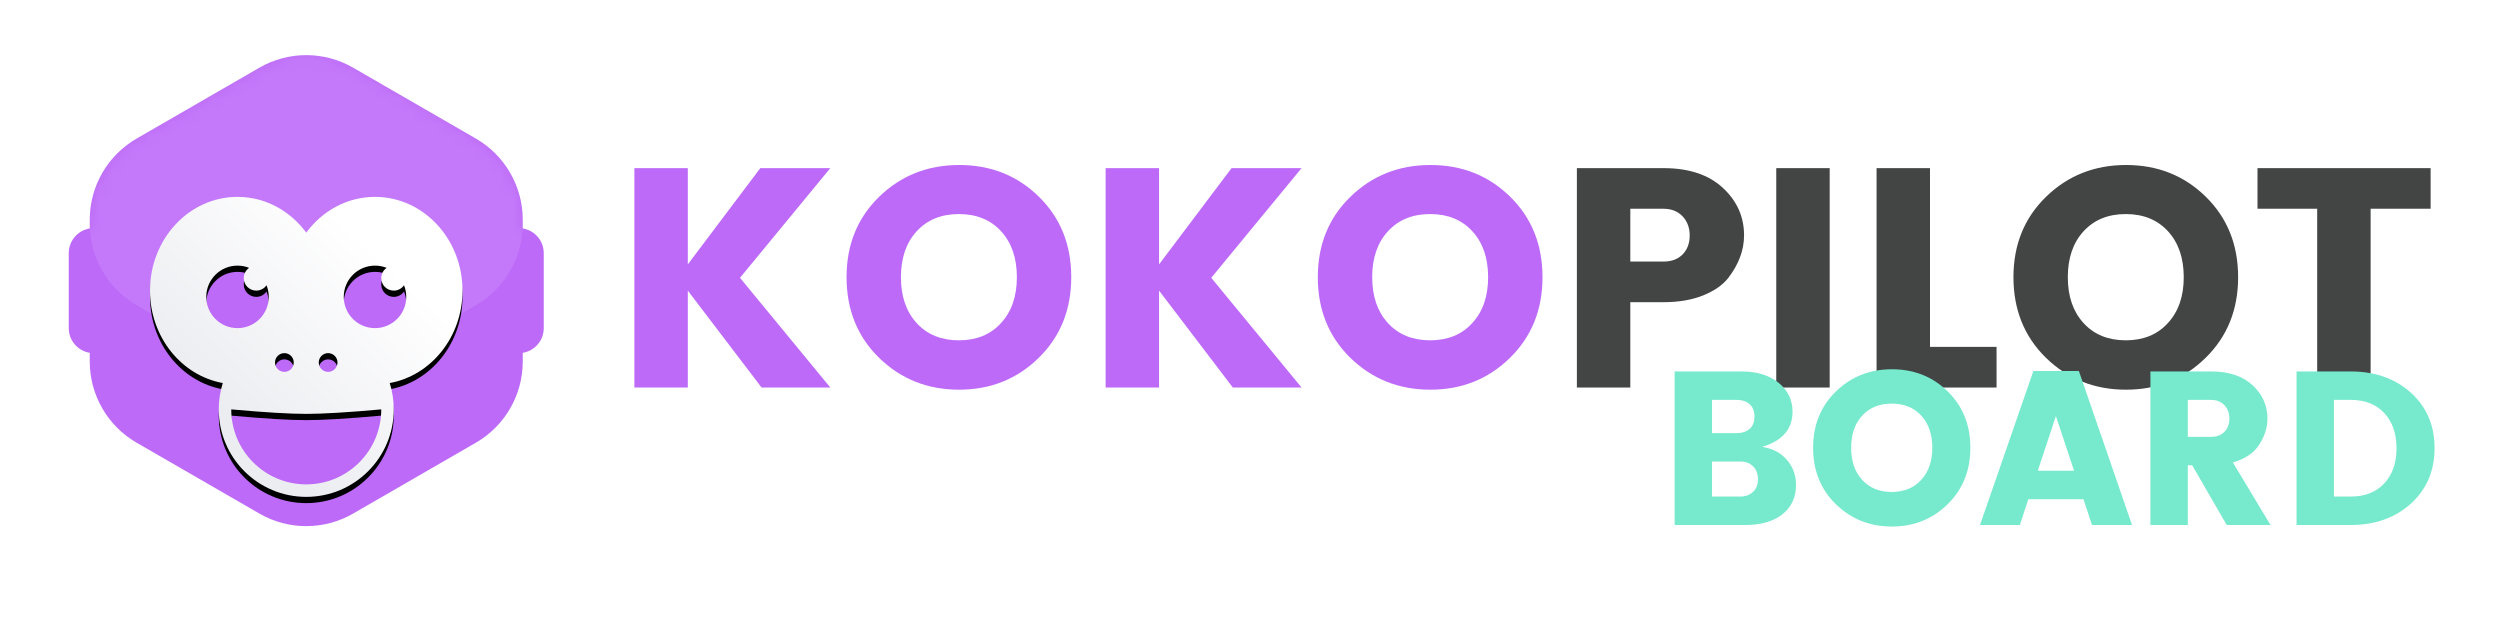 <svg xmlns="http://www.w3.org/2000/svg" xmlns:xlink="http://www.w3.org/1999/xlink" width="200" height="50" viewBox="0 0 200 50">
    <defs>
        <filter id="pvi56g9nqa" width="141.4%" height="150.2%" x="-20.7%" y="-20.9%" filterUnits="objectBoundingBox">
            <feOffset dy="1.25" in="SourceAlpha" result="shadowOffsetOuter1"/>
            <feGaussianBlur in="shadowOffsetOuter1" result="shadowBlurOuter1" stdDeviation="1.25"/>
            <feColorMatrix in="shadowBlurOuter1" result="shadowMatrixOuter1" values="0 0 0 0 0 0 0 0 0 0 0 0 0 0 0 0 0 0 0.2 0"/>
            <feMerge>
                <feMergeNode in="shadowMatrixOuter1"/>
                <feMergeNode in="SourceGraphic"/>
            </feMerge>
        </filter>
        <filter id="cx2h82keud" width="162%" height="164.6%" x="-31%" y="-30.2%" filterUnits="objectBoundingBox">
            <feOffset dy=".5" in="SourceAlpha" result="shadowOffsetOuter1"/>
            <feGaussianBlur in="shadowOffsetOuter1" result="shadowBlurOuter1" stdDeviation="2.5"/>
            <feColorMatrix in="shadowBlurOuter1" values="0 0 0 0 0 0 0 0 0 0 0 0 0 0 0 0 0 0 0.2 0"/>
        </filter>
        <path id="jsio4t2tsb" d="M22.75 1.005l9.82 5.67c2.321 1.34 3.75 3.815 3.75 6.495v.695c.953.154 1.68.98 1.68 1.975v6c0 .995-.727 1.82-1.68 1.974v.696c0 2.68-1.429 5.155-3.75 6.495l-9.82 5.67c-2.32 1.34-5.18 1.34-7.5 0l-9.82-5.67c-2.321-1.34-3.75-3.816-3.75-6.495v-.696C.726 23.661 0 22.835 0 21.84v-6c0-.996.727-1.821 1.68-1.975v-.695c0-2.68 1.429-5.156 3.75-6.495l9.82-5.67c2.32-1.34 5.18-1.34 7.5 0z"/>
        <path id="pd73o7u99e" d="M24.5 11.34c3.866 0 7 3.358 7 7.5 0 3.712-2.517 6.794-5.822 7.394.209.664.322 1.372.322 2.106 0 3.866-3.134 7-7 7s-7-3.134-7-7c0-.734.113-1.442.323-2.107C9.017 25.634 6.5 22.552 6.5 18.84c0-4.142 3.134-7.5 7-7.5 2.231 0 4.218 1.118 5.5 2.86 1.282-1.742 3.269-2.86 5.5-2.86zm.5 17c-2.667.24-4.667.361-6 .361-1.333 0-3.333-.12-6-.361 0 3.313 2.686 6 6 6s6-2.687 6-6zm-4.25-4.5c-.414 0-.75.336-.75.75s.336.75.75.75.75-.336.75-.75-.336-.75-.75-.75zm-3.5 0c-.414 0-.75.336-.75.75s.336.75.75.75.75-.336.75-.75-.336-.75-.75-.75zm7.25-7c-1.38 0-2.5 1.119-2.5 2.5 0 1.38 1.12 2.5 2.5 2.5s2.5-1.12 2.5-2.5c0-.329-.063-.643-.179-.93-.18.26-.48.43-.821.43-.552 0-1-.448-1-1 0-.34.17-.641.43-.822-.287-.115-.601-.178-.93-.178zm-11 0c-1.38 0-2.5 1.119-2.5 2.5 0 1.38 1.12 2.5 2.5 2.5s2.5-1.12 2.5-2.5c0-.329-.063-.643-.179-.93-.18.26-.48.43-.821.43-.552 0-1-.448-1-1 0-.34.17-.641.43-.822-.287-.115-.601-.178-.93-.178z"/>
        <linearGradient id="71b1fsmrrf" x1="71.399%" x2="20.894%" y1="17.244%" y2="69.093%">
            <stop offset="0%" stop-color="#FFF"/>
            <stop offset="100%" stop-color="#ECEDF1"/>
        </linearGradient>
    </defs>
    <g fill="none" fill-rule="evenodd">
        <g>
            <g>
                <g fill-rule="nonzero">
                    <g>
                        <path fill="#BD6AF8" d="M4.275 17.8v-7.75l5.9 7.75h5.5L8.45 9.025 15.675.25h-5.6l-5.8 7.7V.25H0V17.8h4.275zm21.7.175c2.517 0 4.642-.85 6.375-2.55 1.733-1.7 2.6-3.85 2.6-6.45s-.863-4.746-2.588-6.438C30.637.846 28.512 0 25.987 0c-2.524 0-4.658.846-6.4 2.538-1.741 1.691-2.612 3.837-2.612 6.437s.867 4.75 2.6 6.45c1.75 1.7 3.883 2.55 6.4 2.55zm-.013-3.95c-1.408 0-2.533-.458-3.375-1.375-.841-.917-1.262-2.142-1.262-3.675s.42-2.758 1.262-3.675c.842-.917 1.967-1.375 3.375-1.375 1.409 0 2.534.458 3.375 1.375.842.917 1.263 2.142 1.263 3.675s-.425 2.758-1.275 3.675c-.833.917-1.954 1.375-3.363 1.375zM41.975 17.8v-7.75l5.9 7.75h5.5L46.15 9.025 53.375.25h-5.6l-5.8 7.7V.25H37.7V17.8h4.275zm21.7.175c2.517 0 4.642-.85 6.375-2.55 1.733-1.7 2.6-3.85 2.6-6.45s-.863-4.746-2.588-6.438C68.338.846 66.213 0 63.688 0c-2.526 0-4.659.846-6.4 2.538-1.742 1.691-2.613 3.837-2.613 6.437s.867 4.75 2.6 6.45c1.75 1.7 3.883 2.55 6.4 2.55zm-.012-3.95c-1.409 0-2.534-.458-3.375-1.375-.842-.917-1.263-2.142-1.263-3.675s.42-2.758 1.263-3.675c.841-.917 1.966-1.375 3.375-1.375 1.408 0 2.533.458 3.374 1.375.842.917 1.263 2.142 1.263 3.675s-.425 2.758-1.275 3.675c-.833.917-1.954 1.375-3.363 1.375z" transform="translate(-17 -10) translate(17 10) translate(50.75 13.2)"/>
                        <path fill="#434444" d="M79.675 17.8v-6.825h2.65c1.217 0 2.27-.18 3.162-.537.892-.359 1.563-.821 2.013-1.388.85-1.1 1.275-2.242 1.275-3.425 0-1.483-.567-2.75-1.7-3.8C85.942.775 84.358.25 82.325.25H75.4V17.8h4.275zm2.65-10.075h-2.65V3.5h2.65c.633 0 1.142.2 1.525.6.383.4.575.913.575 1.538s-.188 1.129-.563 1.512c-.374.383-.887.575-1.537.575zm13.3 10.075V.25H91.35V17.8h4.275zm13.35 0v-3.25h-5.325V.25h-4.275V17.8h9.6zm10.35.175c2.517 0 4.642-.85 6.375-2.55 1.733-1.7 2.6-3.85 2.6-6.45s-.863-4.746-2.588-6.438C123.988.846 121.863 0 119.339 0c-2.525 0-4.659.846-6.4 2.538-1.742 1.691-2.613 3.837-2.613 6.437s.867 4.75 2.6 6.45c1.75 1.7 3.883 2.55 6.4 2.55zm-.013-3.95c-1.408 0-2.533-.458-3.374-1.375-.842-.917-1.263-2.142-1.263-3.675s.42-2.758 1.263-3.675c.841-.917 1.966-1.375 3.374-1.375 1.409 0 2.534.458 3.376 1.375.841.917 1.262 2.142 1.262 3.675s-.425 2.758-1.275 3.675c-.833.917-1.954 1.375-3.362 1.375zM138.9 17.8V3.5h4.8V.25h-13.85V3.5h4.775v14.3h4.275z" transform="translate(-17 -10) translate(17 10) translate(50.75 13.2)"/>
                    </g>
                </g>
                <path fill="#77E9CD" fill-rule="nonzero" d="M139.605 42c1.283 0 2.284-.289 3.001-.866.718-.578 1.077-1.356 1.077-2.337 0-.77-.245-1.44-.736-2.012-.49-.572-1.149-.916-1.977-1.032 1.622-.49 2.433-1.43 2.433-2.818 0-.933-.37-1.703-1.112-2.31-.74-.607-1.735-.91-2.983-.91h-5.338V42h5.635zm-.682-7.35h-1.96v-2.66h1.96c.431 0 .778.114 1.04.341.263.228.394.56.394.998 0 .437-.13.767-.393.989-.263.221-.61.332-1.041.332zm.297 5.075h-2.257v-2.8h2.292c.408 0 .74.128.998.385.256.257.385.6.385 1.032 0 .432-.135.77-.403 1.016-.268.245-.607.367-1.015.367zm12.127 2.398c1.762 0 3.25-.595 4.463-1.785s1.82-2.696 1.82-4.516c0-1.82-.604-3.322-1.811-4.506-1.208-1.184-2.695-1.776-4.463-1.776-1.767 0-3.26.592-4.48 1.776-1.219 1.184-1.828 2.686-1.828 4.506 0 1.82.606 3.325 1.82 4.515 1.225 1.19 2.718 1.785 4.48 1.785zm-.008-2.765c-.986 0-1.774-.321-2.363-.963-.589-.642-.883-1.5-.883-2.573s.294-1.93.883-2.572c.59-.642 1.377-.962 2.363-.962s1.773.32 2.362.962c.59.642.884 1.5.884 2.572 0 1.074-.298 1.931-.893 2.573-.583.642-1.367.962-2.353.962zM161.585 42l.683-2.065h4.41L167.36 42h3.202l-4.252-12.32h-3.64L158.4 42h3.185zm4.34-4.34h-2.905l1.452-4.375 1.453 4.375zm9.1 4.34v-4.778h.35L178.14 42h3.5l-3.01-5.005c.98-.28 1.686-.758 2.118-1.435.431-.677.647-1.37.647-2.083 0-1.038-.397-1.924-1.19-2.66-.793-.735-1.902-1.102-3.325-1.102h-4.847V42h2.992zm1.855-7.053h-1.855V31.99h1.855c.443 0 .8.14 1.067.42.269.28.403.639.403 1.076 0 .438-.131.79-.394 1.059-.262.268-.621.402-1.076.402zM188.045 42c1.96 0 3.57-.572 4.83-1.715 1.26-1.143 1.89-2.622 1.89-4.436s-.63-3.29-1.89-4.428c-1.26-1.137-2.87-1.706-4.83-1.706h-4.322V42h4.322zm0-2.275h-1.33V31.99h1.33c1.143 0 2.042.35 2.695 1.05.653.7.98 1.64.98 2.818 0 1.178-.327 2.117-.98 2.817-.653.7-1.552 1.05-2.695 1.05z" transform="translate(-17 -10) translate(17 10)"/>
                <g filter="url(#pvi56g9nqa)" transform="translate(-17 -10) translate(17 10) translate(5.5 3.16)">
                    <g>
                        <mask id="sz5nt3qjxc" fill="#fff">
                            <use xlink:href="#jsio4t2tsb"/>
                        </mask>
                        <use fill="#BD6AF8" xlink:href="#jsio4t2tsb"/>
                        <path fill="#FFF" fill-opacity=".1" d="M22.75-9.995l9.82 5.67c2.321 1.34 3.75 3.815 3.75 6.495v11.34c0 2.68-1.429 5.155-3.75 6.495l-3.022 1.745L27 15.21H11l-2.532 6.55-3.039-1.755c-2.32-1.34-3.75-3.816-3.75-6.495V2.17c0-2.68 1.43-5.156 3.75-6.495l9.821-5.67c2.32-1.34 5.18-1.34 7.5 0z" mask="url(#sz5nt3qjxc)"/>
                        <path d="M16 5.84L22 5.84 22 9.84 16 9.84z" mask="url(#sz5nt3qjxc)"/>
                        <path d="M14.5 23.84L24.5 23.84 24.5 30.34 14.5 30.34z"/>
                    </g>
                    <g>
                        <use fill="#000" filter="url(#cx2h82keud)" xlink:href="#pd73o7u99e"/>
                        <use fill="url(#71b1fsmrrf)" xlink:href="#pd73o7u99e"/>
                    </g>
                </g>
            </g>
        </g>
    </g>
</svg>
